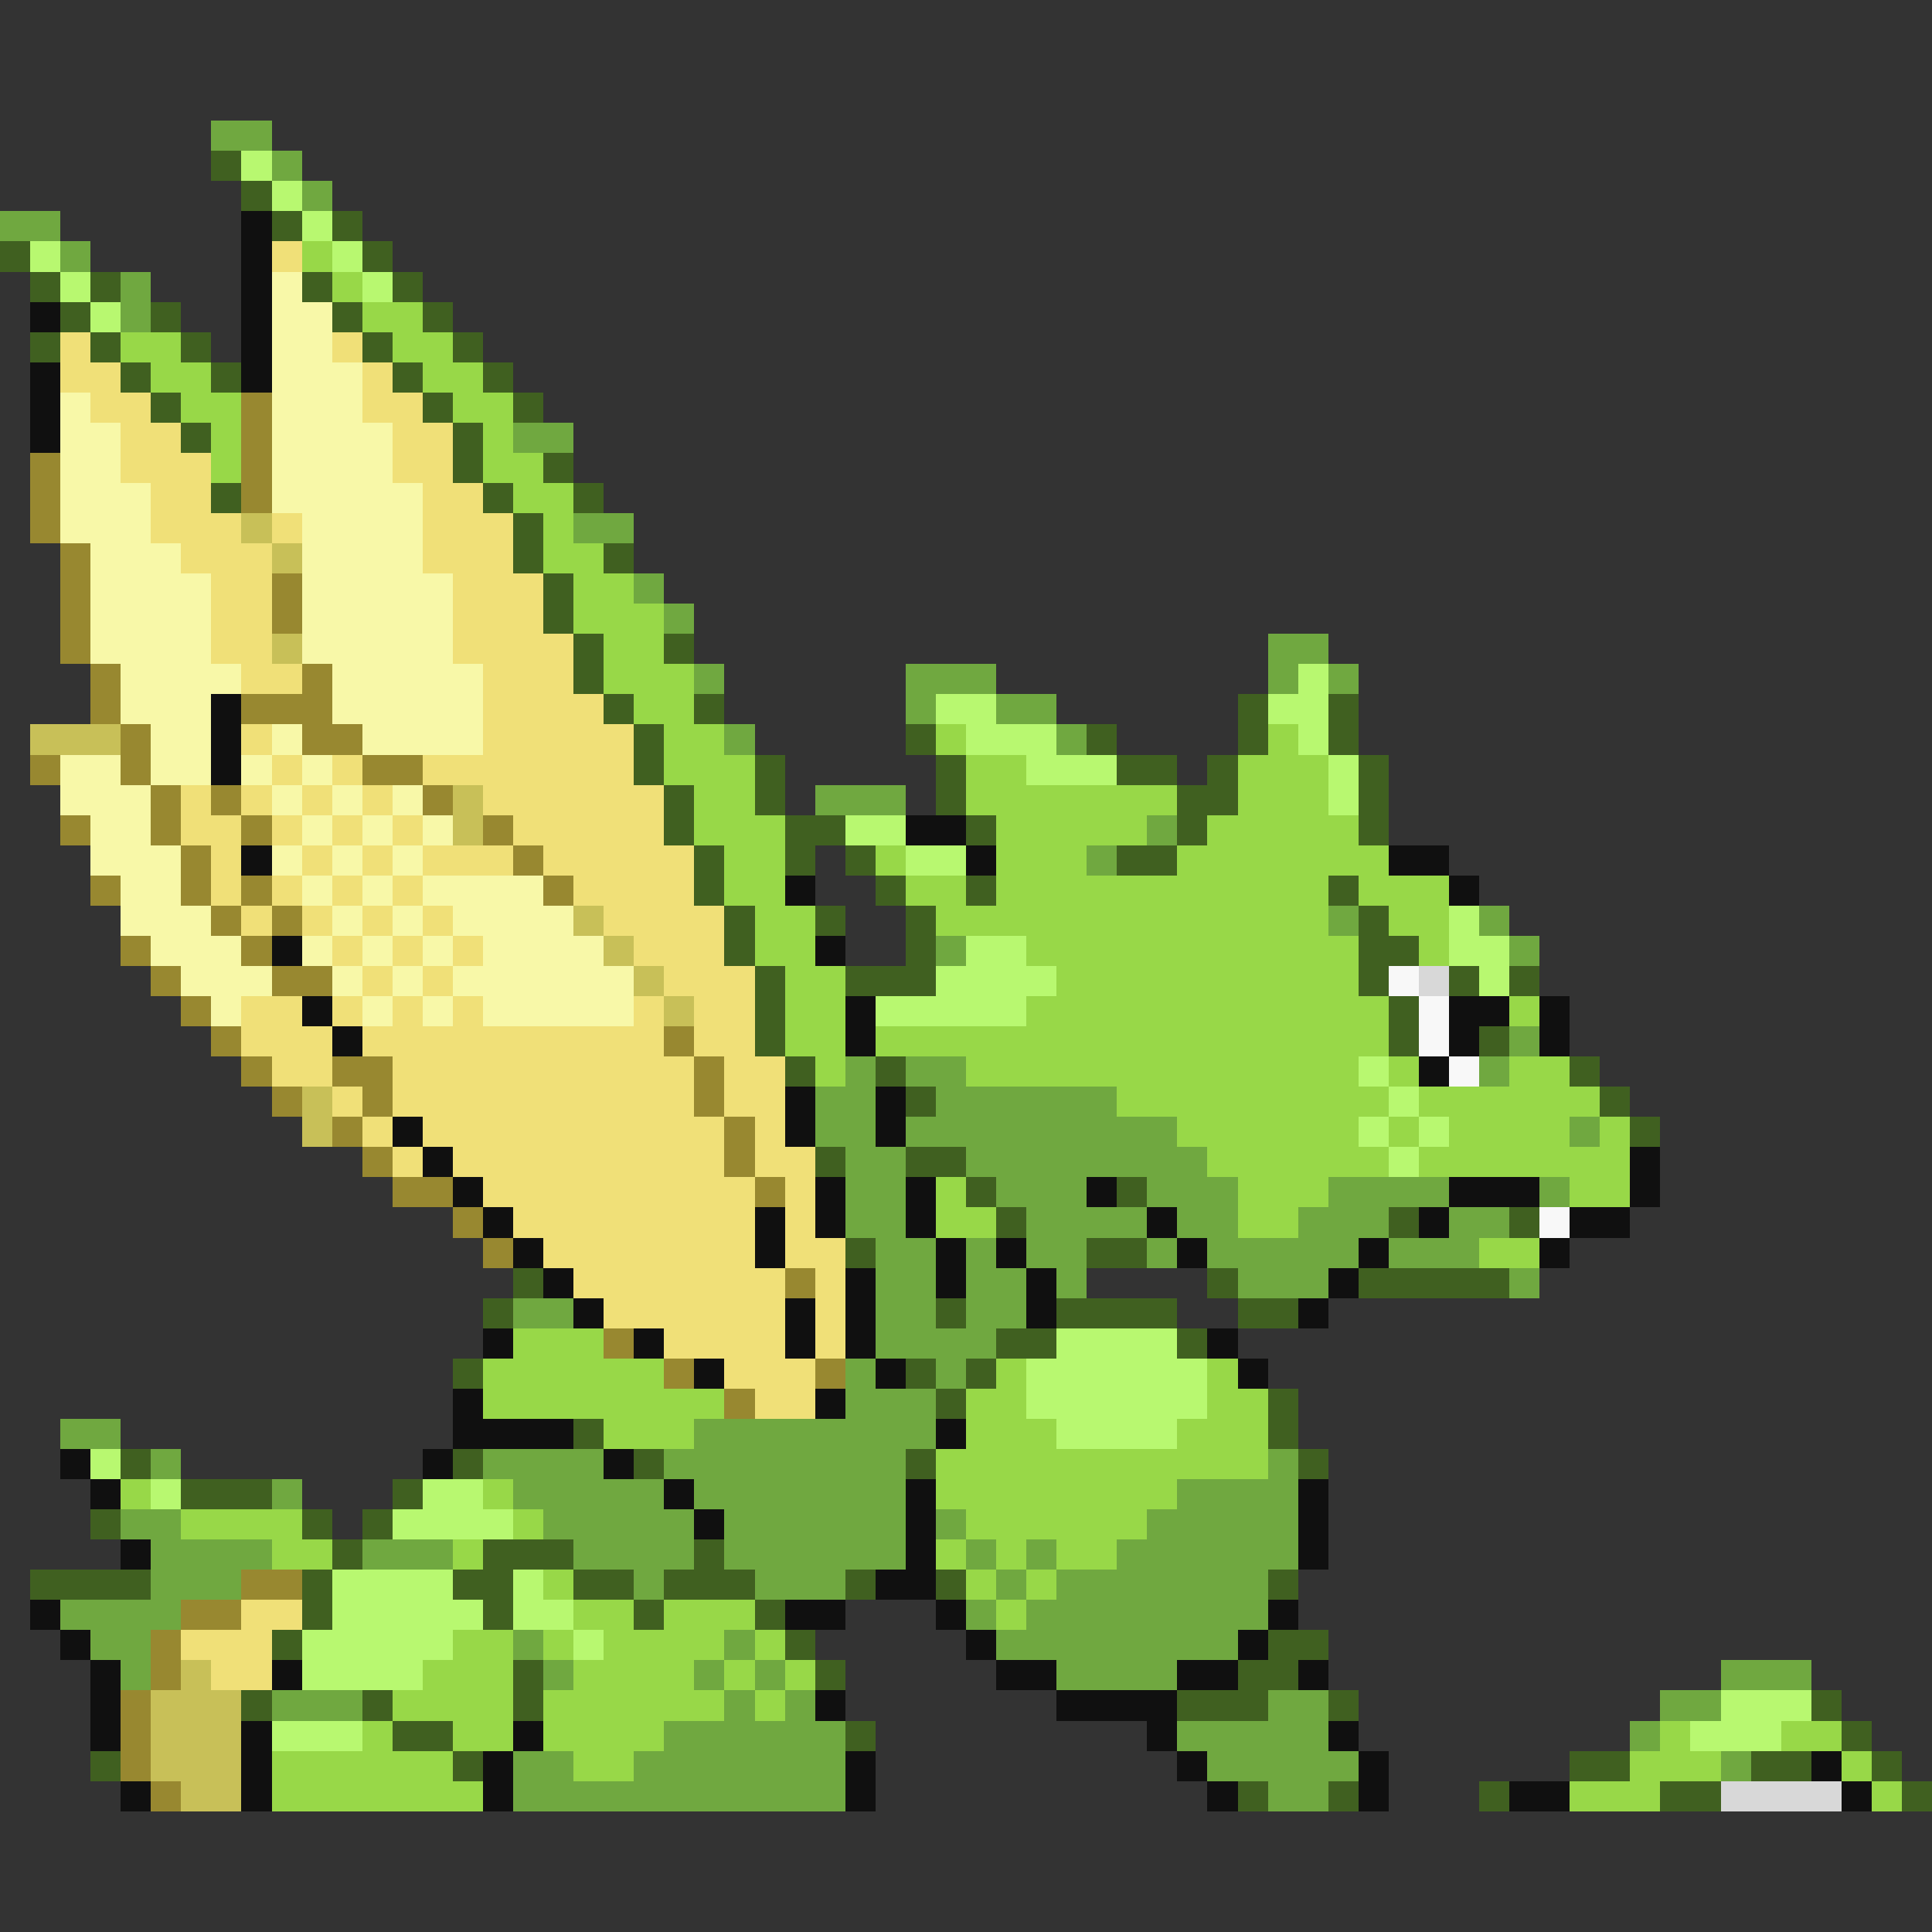 <svg xmlns="http://www.w3.org/2000/svg" viewBox="0 -0.5 64 64" shape-rendering="crispEdges">
<rect x="0" y="-0.5" width="64" height="64" fill="#333333" stroke="none"/>
<path stroke="#70a840" d="M7 4h2M9 5h1M10 6h1M0 7h2M2 8h1M4 9h1M4 10h1M17 14h2M19 17h2M21 19h1M22 20h1M42 21h2M23 22h1M30 22h3M42 22h1M44 22h1M30 23h1M33 23h2M24 24h1M35 24h1M27 26h3M38 27h1M36 28h1M44 30h1M49 30h1M31 31h1M50 31h1M50 34h1M28 35h1M30 35h2M49 35h1M27 36h2M31 36h6M27 37h2M30 37h9M52 37h1M28 38h2M32 38h8M28 39h2M33 39h3M38 39h3M44 39h4M51 39h1M28 40h2M34 40h4M39 40h2M43 40h3M48 40h2M29 41h2M32 41h1M34 41h2M38 41h1M40 41h5M46 41h3M29 42h2M32 42h2M35 42h1M41 42h3M50 42h1M17 43h2M29 43h2M32 43h2M29 44h4M28 45h1M31 45h1M28 46h3M2 47h2M23 47h8M5 48h1M16 48h4M22 48h8M42 48h1M9 49h1M17 49h5M23 49h7M39 49h4M4 50h2M18 50h5M24 50h6M31 50h1M38 50h5M5 51h4M12 51h3M19 51h4M24 51h6M32 51h1M34 51h1M37 51h6M5 52h3M21 52h1M25 52h3M33 52h1M35 52h7M2 53h4M32 53h1M34 53h8M3 54h2M17 54h1M24 54h1M33 54h8M4 55h1M18 55h1M23 55h1M25 55h1M35 55h4M57 55h3M9 56h3M24 56h1M26 56h1M42 56h2M55 56h2M22 57h6M39 57h5M54 57h1M17 58h2M21 58h7M40 58h5M57 58h1M17 59h11M42 59h2" />
<path stroke="#406020" d="M7 5h1M8 6h1M9 7h1M11 7h1M0 8h1M12 8h1M1 9h1M3 9h1M10 9h1M13 9h1M2 10h1M5 10h1M11 10h1M14 10h1M1 11h1M3 11h1M6 11h1M12 11h1M15 11h1M4 12h1M7 12h1M13 12h1M16 12h1M5 13h1M14 13h1M17 13h1M6 14h1M15 14h1M15 15h1M18 15h1M7 16h1M16 16h1M19 16h1M17 17h1M17 18h1M20 18h1M18 19h1M18 20h1M19 21h1M22 21h1M19 22h1M20 23h1M23 23h1M41 23h1M44 23h1M21 24h1M30 24h1M36 24h1M41 24h1M44 24h1M21 25h1M25 25h1M31 25h1M37 25h2M40 25h1M45 25h1M22 26h1M25 26h1M31 26h1M39 26h2M45 26h1M22 27h1M26 27h2M32 27h1M39 27h1M45 27h1M23 28h1M26 28h1M28 28h1M37 28h2M23 29h1M29 29h1M32 29h1M44 29h1M24 30h1M27 30h1M30 30h1M45 30h1M24 31h1M30 31h1M45 31h2M25 32h1M28 32h3M45 32h1M48 32h1M50 32h1M25 33h1M46 33h1M25 34h1M46 34h1M49 34h1M26 35h1M29 35h1M52 35h1M30 36h1M53 36h1M54 37h1M27 38h1M30 38h2M32 39h1M37 39h1M33 40h1M46 40h1M50 40h1M28 41h1M36 41h2M17 42h1M40 42h1M45 42h5M16 43h1M31 43h1M35 43h4M41 43h2M33 44h2M39 44h1M15 45h1M30 45h1M32 45h1M31 46h1M42 46h1M19 47h1M42 47h1M4 48h1M15 48h1M21 48h1M30 48h1M43 48h1M6 49h3M13 49h1M3 50h1M10 50h1M12 50h1M11 51h1M16 51h3M23 51h1M1 52h4M10 52h1M15 52h2M19 52h2M22 52h3M28 52h1M31 52h1M42 52h1M10 53h1M16 53h1M21 53h1M25 53h1M9 54h1M26 54h1M42 54h2M17 55h1M27 55h1M41 55h2M8 56h1M12 56h1M17 56h1M39 56h3M44 56h1M60 56h1M13 57h2M28 57h1M61 57h1M3 58h1M15 58h1M52 58h2M58 58h2M62 58h1M41 59h1M44 59h1M49 59h1M55 59h2M63 59h1" />
<path stroke="#b8f870" d="M8 5h1M9 6h1M10 7h1M1 8h1M11 8h1M2 9h1M12 9h1M3 10h1M43 22h1M31 23h2M42 23h2M32 24h3M43 24h1M34 25h3M44 25h1M44 26h1M28 27h2M30 28h2M48 30h1M32 31h2M48 31h2M31 32h4M49 32h1M29 33h5M45 35h1M46 36h1M45 37h1M47 37h1M46 38h1M35 44h4M34 45h6M34 46h6M35 47h4M3 48h1M5 49h1M14 49h2M13 50h4M11 52h4M17 52h1M11 53h5M17 53h2M10 54h5M19 54h1M10 55h4M57 56h3M9 57h3M56 57h3" />
<path stroke="#101010" d="M8 7h1M8 8h1M8 9h1M1 10h1M8 10h1M8 11h1M1 12h1M8 12h1M1 13h1M1 14h1M7 23h1M7 24h1M7 25h1M30 27h2M8 28h1M32 28h1M46 28h2M26 29h1M48 29h1M9 31h1M27 31h1M10 33h1M28 33h1M48 33h2M51 33h1M11 34h1M28 34h1M48 34h1M51 34h1M47 35h1M26 36h1M29 36h1M13 37h1M26 37h1M29 37h1M14 38h1M54 38h1M15 39h1M27 39h1M30 39h1M36 39h1M48 39h3M54 39h1M16 40h1M25 40h1M27 40h1M30 40h1M38 40h1M47 40h1M52 40h2M17 41h1M25 41h1M31 41h1M33 41h1M39 41h1M45 41h1M51 41h1M18 42h1M28 42h1M31 42h1M34 42h1M44 42h1M19 43h1M26 43h1M28 43h1M34 43h1M43 43h1M16 44h1M21 44h1M26 44h1M28 44h1M40 44h1M23 45h1M29 45h1M41 45h1M15 46h1M27 46h1M15 47h4M31 47h1M2 48h1M14 48h1M20 48h1M3 49h1M22 49h1M30 49h1M43 49h1M23 50h1M30 50h1M43 50h1M4 51h1M30 51h1M43 51h1M29 52h2M1 53h1M26 53h2M31 53h1M42 53h1M2 54h1M32 54h1M41 54h1M3 55h1M9 55h1M33 55h2M39 55h2M43 55h1M3 56h1M27 56h1M35 56h4M3 57h1M8 57h1M17 57h1M38 57h1M44 57h1M8 58h1M16 58h1M28 58h1M39 58h1M45 58h1M60 58h1M4 59h1M8 59h1M16 59h1M28 59h1M40 59h1M45 59h1M50 59h2M61 59h1" />
<path stroke="#f0e078" d="M9 8h1M2 11h1M11 11h1M2 12h2M12 12h1M3 13h2M12 13h2M4 14h2M13 14h2M4 15h3M13 15h2M5 16h2M14 16h2M5 17h3M9 17h1M14 17h3M6 18h3M14 18h3M7 19h2M15 19h3M7 20h2M15 20h3M7 21h2M15 21h4M8 22h2M16 22h3M16 23h4M8 24h1M16 24h5M9 25h1M11 25h1M14 25h7M6 26h1M8 26h1M10 26h1M12 26h1M16 26h6M6 27h2M9 27h1M11 27h1M13 27h1M17 27h5M7 28h1M10 28h1M12 28h1M14 28h3M18 28h5M7 29h1M9 29h1M11 29h1M13 29h1M19 29h4M8 30h1M10 30h1M12 30h1M14 30h1M20 30h4M11 31h1M13 31h1M15 31h1M21 31h3M12 32h1M14 32h1M22 32h3M8 33h2M11 33h1M13 33h1M15 33h1M21 33h1M23 33h2M8 34h3M12 34h10M23 34h2M9 35h2M13 35h10M24 35h2M11 36h1M13 36h10M24 36h2M12 37h1M14 37h10M25 37h1M13 38h1M15 38h9M25 38h2M16 39h9M26 39h1M17 40h8M26 40h1M18 41h7M26 41h2M19 42h7M27 42h1M20 43h6M27 43h1M22 44h4M27 44h1M24 45h3M25 46h2M8 53h2M6 54h3M7 55h2" />
<path stroke="#98d848" d="M10 8h1M11 9h1M12 10h2M4 11h2M13 11h2M5 12h2M14 12h2M6 13h2M15 13h2M7 14h1M16 14h1M7 15h1M16 15h2M17 16h2M18 17h1M18 18h2M19 19h2M19 20h3M20 21h2M20 22h3M21 23h2M22 24h2M31 24h1M42 24h1M22 25h3M32 25h2M41 25h3M23 26h2M32 26h7M41 26h3M23 27h3M33 27h5M40 27h5M24 28h2M29 28h1M33 28h3M39 28h7M24 29h2M30 29h2M33 29h11M45 29h3M25 30h2M31 30h13M46 30h2M25 31h2M34 31h11M47 31h1M26 32h2M35 32h10M26 33h2M34 33h12M50 33h1M26 34h2M29 34h17M27 35h1M32 35h13M46 35h1M50 35h2M37 36h9M47 36h6M39 37h6M46 37h1M48 37h4M53 37h1M40 38h6M47 38h7M31 39h1M41 39h3M52 39h2M31 40h2M41 40h2M49 41h2M17 44h3M16 45h6M33 45h1M40 45h1M16 46h8M32 46h2M40 46h2M20 47h3M32 47h3M39 47h3M31 48h11M4 49h1M16 49h1M31 49h8M6 50h4M17 50h1M32 50h6M9 51h2M15 51h1M31 51h1M33 51h1M35 51h2M18 52h1M32 52h1M34 52h1M19 53h2M22 53h3M33 53h1M15 54h2M18 54h1M20 54h4M25 54h1M14 55h3M19 55h4M24 55h1M26 55h1M13 56h4M18 56h6M25 56h1M12 57h1M15 57h2M18 57h4M55 57h1M59 57h2M9 58h6M19 58h2M54 58h3M61 58h1M9 59h7M52 59h3M62 59h1" />
<path stroke="#f8f8a8" d="M9 9h1M9 10h2M9 11h2M9 12h3M2 13h1M9 13h3M2 14h2M9 14h4M2 15h2M9 15h4M2 16h3M9 16h5M2 17h3M10 17h4M3 18h3M10 18h4M3 19h4M10 19h5M3 20h4M10 20h5M3 21h4M10 21h5M4 22h4M11 22h5M4 23h3M11 23h5M5 24h2M9 24h1M12 24h4M2 25h2M5 25h2M8 25h1M10 25h1M2 26h3M9 26h1M11 26h1M13 26h1M3 27h2M10 27h1M12 27h1M14 27h1M3 28h3M9 28h1M11 28h1M13 28h1M4 29h2M10 29h1M12 29h1M14 29h4M4 30h3M11 30h1M13 30h1M15 30h4M5 31h3M10 31h1M12 31h1M14 31h1M16 31h4M6 32h3M11 32h1M13 32h1M15 32h6M7 33h1M12 33h1M14 33h1M16 33h5" />
<path stroke="#988830" d="M8 13h1M8 14h1M1 15h1M8 15h1M1 16h1M8 16h1M1 17h1M2 18h1M2 19h1M9 19h1M2 20h1M9 20h1M2 21h1M3 22h1M10 22h1M3 23h1M8 23h3M4 24h1M10 24h2M1 25h1M4 25h1M12 25h2M5 26h1M7 26h1M14 26h1M2 27h1M5 27h1M8 27h1M16 27h1M6 28h1M17 28h1M3 29h1M6 29h1M8 29h1M18 29h1M7 30h1M9 30h1M4 31h1M8 31h1M5 32h1M9 32h2M6 33h1M7 34h1M22 34h1M8 35h1M11 35h2M23 35h1M9 36h1M12 36h1M23 36h1M11 37h1M24 37h1M12 38h1M24 38h1M13 39h2M25 39h1M15 40h1M16 41h1M26 42h1M20 44h1M22 45h1M27 45h1M24 46h1M8 52h2M6 53h2M5 54h1M5 55h1M4 56h1M4 57h1M4 58h1M5 59h1" />
<path stroke="#c8c058" d="M8 17h1M9 18h1M9 21h1M1 24h3M15 26h1M15 27h1M19 30h1M20 31h1M21 32h1M22 33h1M10 36h1M10 37h1M6 55h1M5 56h3M5 57h3M5 58h3M6 59h2" />
<path stroke="#f8f8f8" d="M46 32h1M47 33h1M47 34h1M48 35h1M51 40h1" />
<path stroke="#d8d8d8" d="M47 32h1M57 59h4" />
</svg>